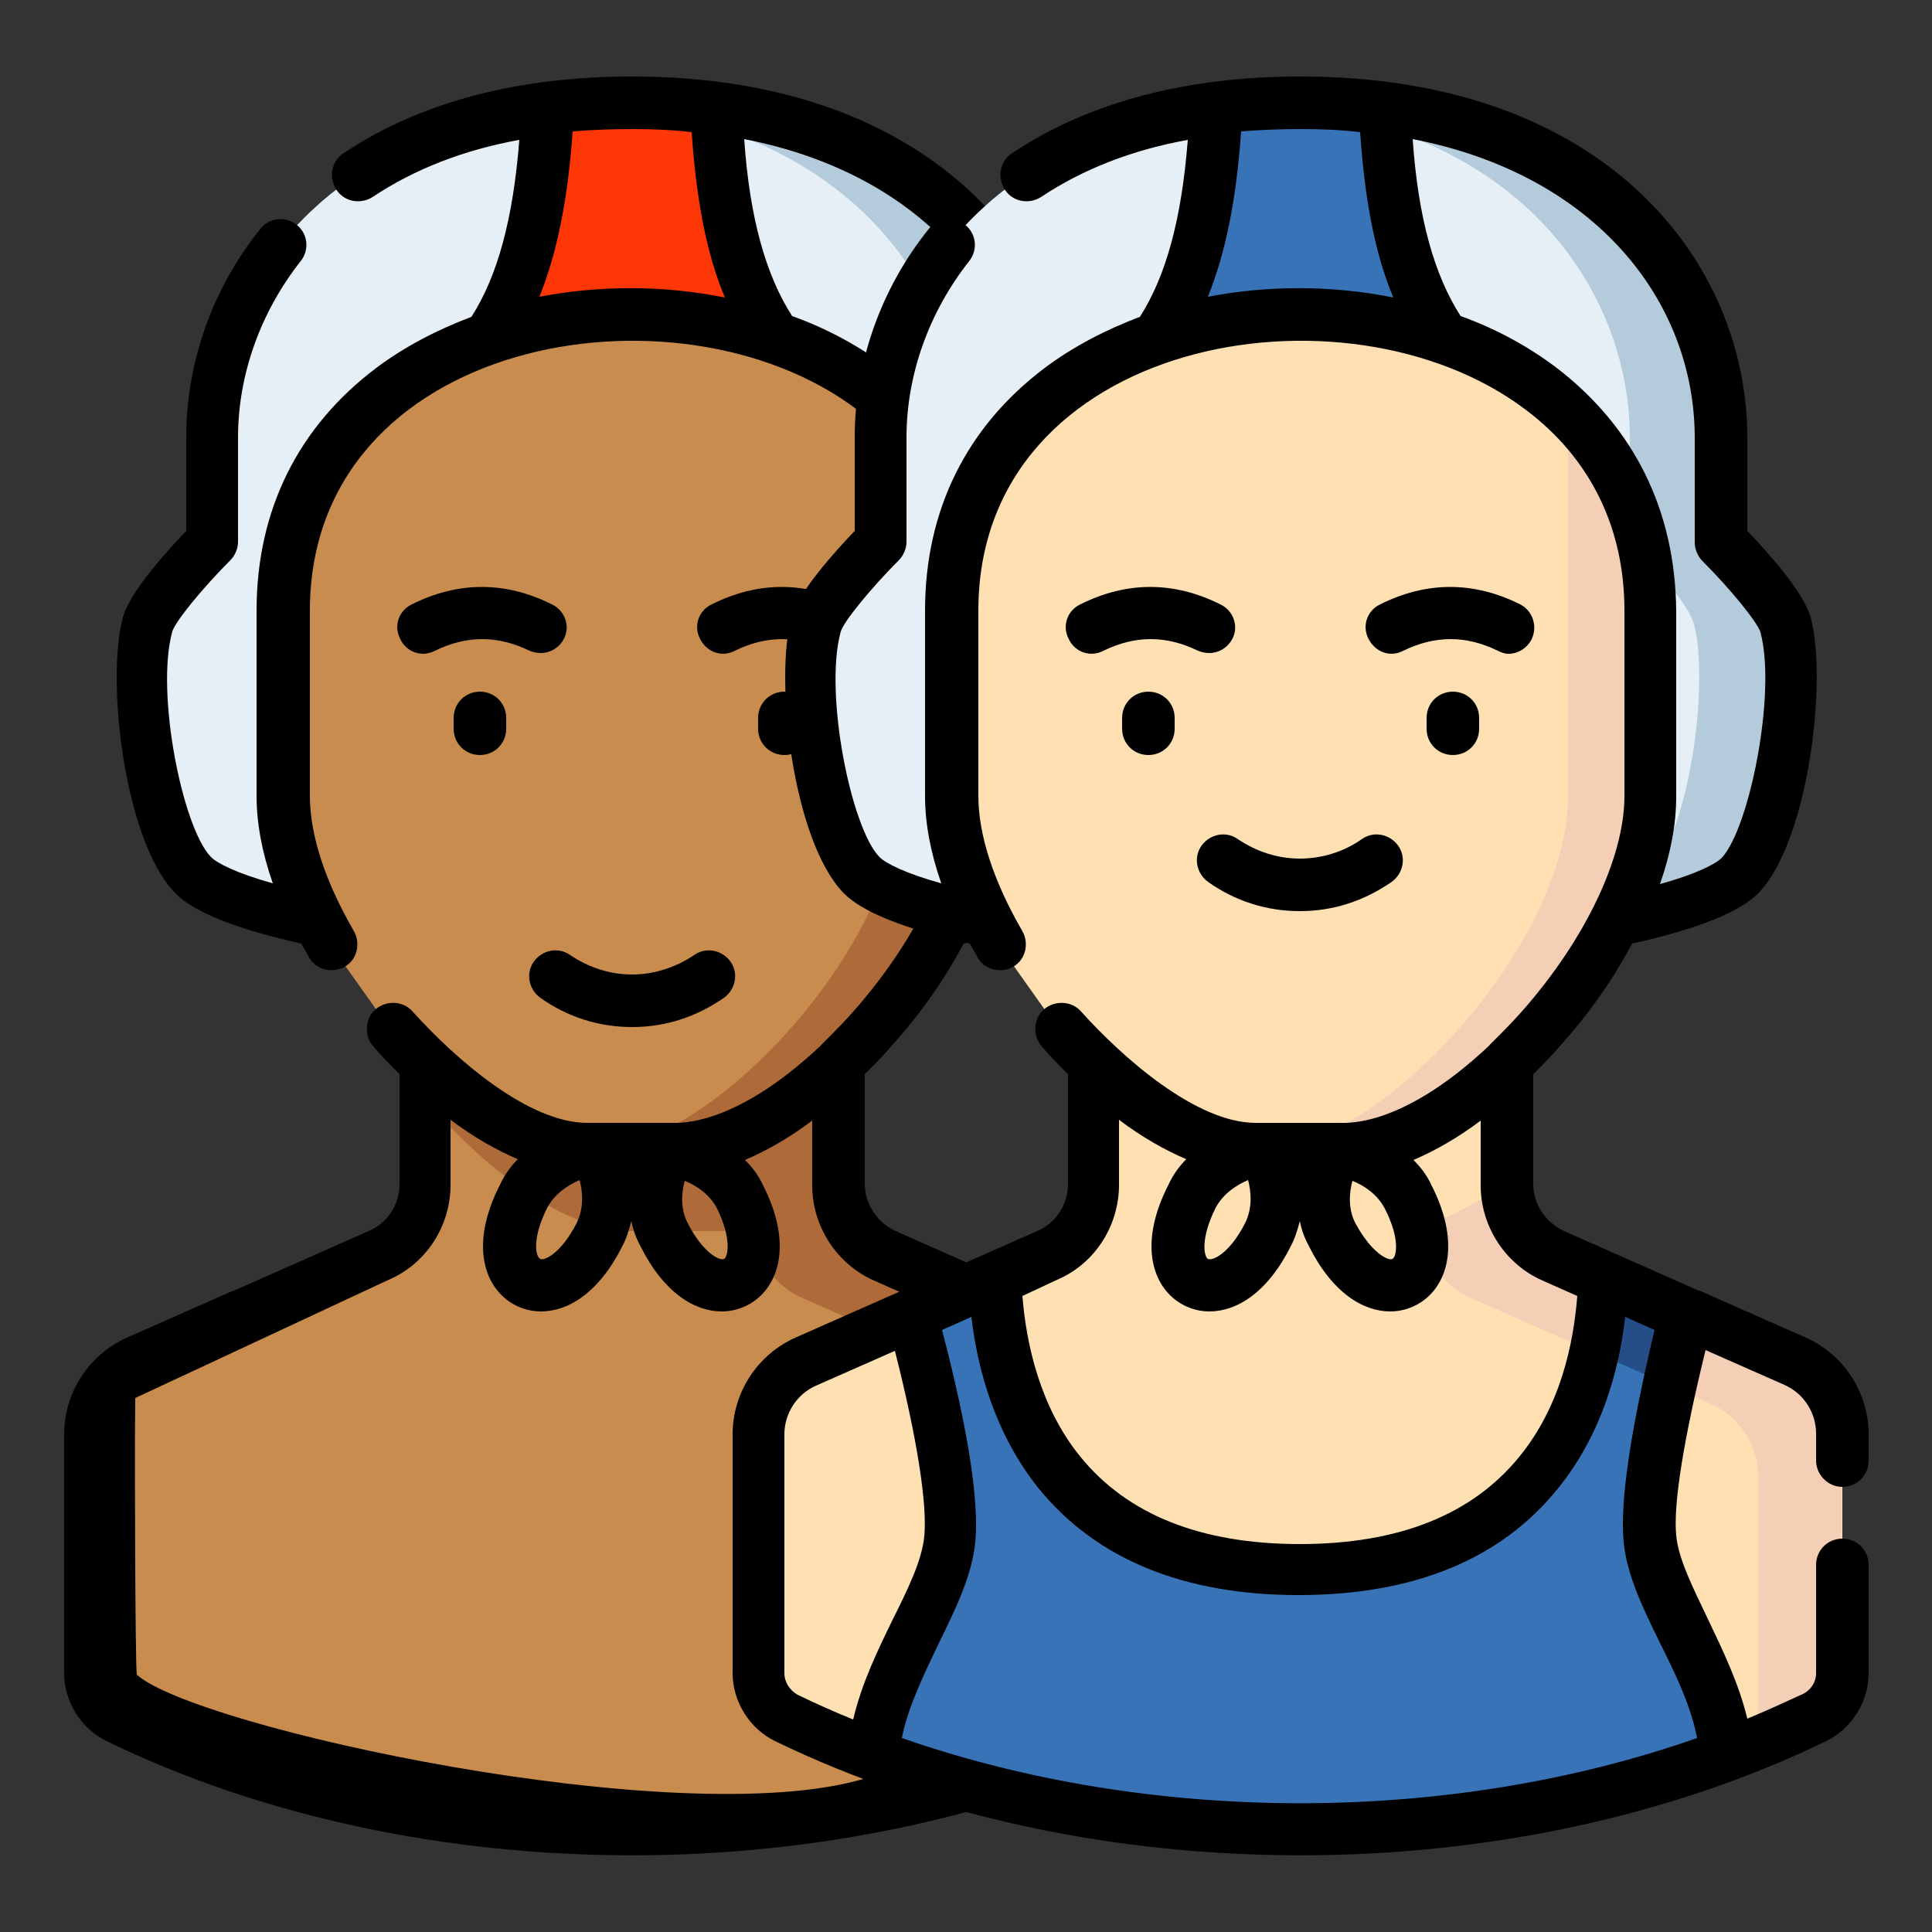 <?xml version="1.0" encoding="utf-8"?>
<!-- Generator: Adobe Illustrator 19.0.0, SVG Export Plug-In . SVG Version: 6.00 Build 0)  -->
<svg version="1.1" id="Capa_1" xmlns="http://www.w3.org/2000/svg" xmlns:xlink="http://www.w3.org/1999/xlink" x="0px" y="0px"
	 viewBox="362 -100 250 250" style="enable-background:new 362 -100 250 250;" xml:space="preserve">
<rect x="362" y="-100" width="250" height="250" fill="#333333" stroke="none"/>
<style type="text/css">
	.st0{fill:#E6EFF5;}
	.st1{fill:#B4CBDB;}
	.st2{fill:#FF3606;}
	.st3{fill:#C98C4F;}
	.st4{fill:#AF6A3A;}
	.st5{fill:#254D87;}
	.st6{fill:#3872B7;}
	.st7{fill:#FFE0B3;}
	.st8{fill:#F4CFB5;}
</style>
<g>
	<g>
		<path class="st0" d="M506.5-19.2c-0.9-3.3-8.3-10.7-8.3-10.7s0-6.7,0-13.5c0-19.8-15.7-43.4-54.4-43.4s-54.4,23.6-54.4,43.4v13.5
			c0,0-7.5,7.4-8.3,10.7c-2,7.4,0.5,26.8,5.9,32.4c3.8,4,19.1,6.5,19.1,6.5h75.5c0,0,15.3-2.6,19.1-6.5
			C506,7.6,508.5-11.7,506.5-19.2z"/>
		<path class="st1" d="M506.5-19.2c-0.9-3.3-8.3-10.7-8.3-10.7s0-6.7,0-13.5c0-19.8-15.7-43.4-54.4-43.4c-2,0-4,0.1-5.9,0.2
			c34.4,2.3,48.5,24.4,48.5,43.2v13.5c0,0,7.5,7.4,8.3,10.7c2,7.4-0.5,26.8-5.9,32.4c-3.8,4-19.1,6.5-19.1,6.5h11.8
			c0,0,15.3-2.6,19.1-6.5C506,7.6,508.5-11.7,506.5-19.2z"/>
		<path class="st2" d="M432.8-86c-0.9,22.2-6.8,32.1-16.8,38h55.5c-10-5.8-15.9-15.8-16.8-38c-3.4-0.4-7.1-0.7-10.9-0.7
			S436.2-86.5,432.8-86z"/>
		<path class="st3" d="M513.9,85.6v30.9c0,2.5-1.4,4.7-3.6,5.8c-18.7,9.1-41.7,14.4-66.5,14.4c-24.9,0-47.8-5.4-66.5-14.4
			c-2.2-1.1-3.6-3.3-3.6-5.8V85.6c0-4.1,2.4-7.8,6.1-9.4L411,62.5c3.7-1.6,6-5.2,6-9.2V19.6h53.5v33.7c0,4,2.4,7.6,6,9.2l31.2,13.8
			C511.5,77.9,513.9,81.6,513.9,85.6z"/>
		<path class="st4" d="M507.7,76.2l-31.2-13.8c-3.7-1.6-6-5.2-6-9.2V19.6H417V25h42.7v33.7c0,4,2.4,7.6,6,9.2L497,81.7
			c3.7,1.6,6.1,5.3,6.1,9.4v30.9c0,1.6-0.6,3.1-1.6,4.2c3-1.2,5.9-2.5,8.8-3.9c2.2-1.1,3.6-3.3,3.6-5.8V85.6
			C513.9,81.6,511.5,77.9,507.7,76.2z"/>
		<path class="st4" d="M470.5,52.9V19.6H417v22.6c8.2,9.7,18.6,17.1,26.4,17.1h11.9C459.8,59.2,465.2,56.8,470.5,52.9z"/>
		<path class="st3" d="M404.7,22.2c-3.8-6.4-6.2-13.2-6.2-19.2c0,0,0-7.7,0-24c0-51.1,90.3-51.1,90.3,0c0,20.9,0,24,0,24
			c0,19.3-24.5,45.7-39.3,45.7h-11.9c-7.4,0-17.1-6.5-25.1-15.5"/>
		<path class="st4" d="M488.9-21c0-10.8-4.1-19.4-10.5-25.6c0,17.3,0,49.6,0,49.6c0,19.3-24.5,45.7-39.3,45.7h10.5
			C464.5,48.7,489,22.3,489,3C489,3,488.9-0.2,488.9-21z"/>
		<path class="st5" d="M481.9,75l9.7,4.3c0.7-3.1,1.5-6.3,2.3-9.2l-10.8-4.7C483,68.5,482.6,71.8,481.9,75z"/>
		<path d="M513.9,92.4c1.9,0,3.4-1.5,3.4-3.4v-3.4c0-5.4-3.2-10.3-8.1-12.5l-13.8-6.1c0,0,0,0-0.1,0c-1.6-0.7,6.1,2.7-17.4-7.7
			c-2.4-1.1-4-3.5-4-6.1V39c1.2-1.2,2.4-2.4,3.5-3.7c3.8-4.2,6.9-8.7,9.3-13.2c8.5-1.9,14-4.1,16.4-6.6c6.4-6.7,8.9-27.4,6.7-35.6
			c-0.9-3.3-5.7-8.6-8.2-11.2v-12.1c0-22.5-18.1-46.7-57.8-46.7c-14.8,0-27.4,3.3-37.3,9.9c-1.6,1-2,3.1-1,4.7c1,1.6,3.1,2,4.7,1
			c5.4-3.6,11.8-6.1,19-7.4c-0.8,10.2-2.8,17.6-6.2,22.9c-4.5,1.7-8.7,3.9-12.3,6.6C400.6-44.8,395.2-34,395.2-21
			c0,16.2,0,23.9,0,24c0,3.5,0.7,7.3,2.1,11.3c-4.7-1.3-7.2-2.6-8-3.4c-3.7-3.8-7.2-21.3-5-29.2c0.4-1.3,3.9-5.6,7.5-9.2
			c0.6-0.6,1-1.5,1-2.4v-13.5c0-8.1,2.9-16.2,8.1-22.8c1.2-1.5,0.9-3.6-0.5-4.7c-1.5-1.2-3.6-0.9-4.7,0.5c-6.2,7.7-9.6,17.3-9.6,27
			v12.1c-2.5,2.6-7.3,7.9-8.2,11.2c-2.2,8.2,0.2,28.8,6.7,35.6c2.4,2.5,7.9,4.7,16.4,6.6c0.3,0.6,0.7,1.2,1,1.8
			c0.9,1.6,3,2.1,4.6,1.2c1.6-0.9,2.1-3,1.2-4.6c-3.7-6.4-5.7-12.4-5.7-17.5c0-0.1,0-7.9,0-24c0-35.2,47.5-43.6,70.8-26
			c8.4,6.3,12.8,15.3,12.8,26c0,20,0,23.7,0,24c0,8-5.1,18.6-13.2,27.8c-2.5,2.8-4.1,4.2-4.3,4.5c-11.9,11.2-19.2,9.9-19.5,10
			c-0.1,0-10.6,0-10.7,0c-7.7,0-17.2-8.4-22.6-14.4c-1.2-1.4-3.4-1.5-4.8-0.3c-1.4,1.2-1.5,3.4-0.3,4.8c1.1,1.3,2.3,2.5,3.4,3.6
			v14.2c0,2.7-1.6,5.1-4,6.1c-1.6,0.7,6.1-2.7-17.4,7.7c0,0,0,0-0.1,0l-13.8,6.1c-4.9,2.2-8.1,7.1-8.1,12.5v30.9
			c0,3.7,2.2,7.2,5.5,8.8c40.5,19.7,95.4,19.7,136,0c3.3-1.6,5.5-5.1,5.5-8.8v-14c0-1.9-1.5-3.4-3.4-3.4s-3.4,1.5-3.4,3.4v14
			c0,1.2-0.7,2.2-1.7,2.7c-2.4,1.1-4.8,2.2-7.2,3.2c-1.1-4.6-3.2-8.9-5.1-12.9c-1.9-4-3.8-7.7-4.1-10.8c-0.4-4.1,1-12.6,3.8-24
			l10.2,4.5c2.5,1.1,4.1,3.6,4.1,6.3V89C510.5,90.8,512,92.4,513.9,92.4z M431.8-61.6c2.3-5.7,3.7-12.7,4.3-21.4
			c2.5-0.2,5.1-0.3,7.7-0.3c2.7,0,5.2,0.1,7.7,0.4c0.6,8.7,1.9,15.7,4.3,21.4C447.9-63.1,439.6-63.1,431.8-61.6z M476.8-52.5
			c-3.6-2.7-7.8-5-12.3-6.6c-3.4-5.3-5.5-12.7-6.2-22.9c23.7,4.6,36.5,21,36.5,38.7v13.5c0,0.9,0.4,1.8,1,2.4
			c3.6,3.6,7.1,7.9,7.5,9.2c2.1,7.8-1.4,25.3-5,29.2c-0.8,0.8-3.3,2.1-8,3.4c1.4-4,2.1-7.8,2.1-11.3c0,0,0,0,0,0c0,0,0-3.4,0-24
			C492.3-34,486.9-44.8,476.8-52.5z M455.7,62.9c-0.5,0.3-2.7-0.7-4.7-4.6c-1-1.9-0.8-4-0.4-5.5c1.5,0.6,3.2,1.7,4.2,3.6
			C456.7,60.3,456.2,62.6,455.7,62.9z M443.8,52.1C443.8,52.1,443.8,52.1,443.8,52.1L443.8,52.1C443.8,52.1,443.8,52.1,443.8,52.1z
			 M432.8,56.3c1-1.9,2.8-3,4.2-3.6c0.4,1.5,0.6,3.6-0.4,5.6c-2,3.9-4.2,4.9-4.7,4.6C431.3,62.6,430.8,60.3,432.8,56.3z M412.3,65.6
			c4.9-2.1,8-7,8-12.3v-8.4c2.9,2.2,5.9,3.9,8.7,5.1c-0.9,0.9-1.7,2-2.3,3.3c-4.1,8-1.9,13.6,2,15.6c1,0.5,2.1,0.8,3.3,0.8
			c3.5,0,7.5-2.4,10.5-8.4c0.6-1.1,0.9-2.2,1.2-3.3c0.2,1.1,0.6,2.2,1.2,3.3c3,6,7,8.4,10.5,8.4c1.2,0,2.3-0.3,3.3-0.8
			c3.9-2,6.1-7.6,2-15.6c0,0,0,0,0,0c-0.6-1.3-1.4-2.3-2.3-3.2c2.8-1.2,5.8-2.9,8.7-5.1v8.4c0,5.3,3.2,10.2,8,12.3l4.5,2
			c-0.5,6.3-2.2,14.3-7.5,20.8c-6.1,7.5,32.2,32.8,1.6,41.7c-24,7-86.5-6.7-94-13.5c-0.2-1.3-0.3-28.8-0.2-35.8L412.3,65.6z"/>
		<path d="M420.7-7.1v1.4c0,1.9,1.5,3.4,3.4,3.4c1.9,0,3.4-1.5,3.4-3.4v-1.4c0-1.9-1.5-3.4-3.4-3.4C422.2-10.5,420.7-9,420.7-7.1z"
			/>
		<path d="M460.1-7.1v1.4c0,1.9,1.5,3.4,3.4,3.4c1.9,0,3.4-1.5,3.4-3.4v-1.4c0-1.9-1.5-3.4-3.4-3.4C461.6-10.5,460.1-9,460.1-7.1z"
			/>
		<path d="M470.7-15.4c1.2,0,2.4-0.7,3-1.9c0.8-1.7,0.1-3.7-1.5-4.5c-6-3-12.1-3-18.1,0c-1.7,0.8-2.4,2.8-1.5,4.5s2.8,2.4,4.5,1.5
			c4.1-2,8.1-2,12.2,0C469.7-15.6,470.2-15.4,470.7-15.4z"/>
		<path d="M433.4-21.8c-6-3-12.1-3-18.1,0c-1.7,0.8-2.4,2.8-1.5,4.5c0.8,1.7,2.8,2.4,4.5,1.5c4.1-2,8.1-2,12.2,0
			c0.5,0.2,1,0.3,1.5,0.3c1.2,0,2.4-0.7,3-1.9C435.8-19,435.1-21,433.4-21.8z"/>
		<path d="M443.8,26.1c-2.9,0-5.6-0.9-8-2.5c-1.5-1.1-3.6-0.7-4.7,0.8c-1.1,1.5-0.7,3.6,0.8,4.7c3.5,2.5,7.6,3.8,11.9,3.8
			s8.3-1.3,11.9-3.8c1.5-1.1,1.9-3.2,0.8-4.7c-1.1-1.5-3.2-1.9-4.7-0.8C449.4,25.2,446.6,26.1,443.8,26.1z"/>
	</g>
	<g>
		<path class="st0" d="M593-19.2c-0.9-3.3-8.3-10.7-8.3-10.7s0-6.7,0-13.5c0-19.8-15.7-43.4-54.4-43.4s-54.4,23.6-54.4,43.4v13.5
			c0,0-7.5,7.4-8.3,10.7c-2,7.4,0.5,26.8,5.9,32.4c3.8,4,19.1,6.5,19.1,6.5H568c0,0,15.3-2.6,19.1-6.5C592.5,7.6,595-11.7,593-19.2z
			"/>
		<path class="st1" d="M593-19.2c-0.9-3.3-8.3-10.7-8.3-10.7s0-6.7,0-13.5c0-19.8-15.7-43.4-54.4-43.4c-2,0-4,0.1-5.9,0.2
			c34.4,2.3,48.5,24.4,48.5,43.2v13.5c0,0,7.5,7.4,8.3,10.7c2,7.4-0.5,26.8-5.9,32.4c-3.8,4-19.1,6.5-19.1,6.5H568
			c0,0,15.3-2.6,19.1-6.5C592.5,7.6,595-11.7,593-19.2z"/>
		<path class="st6" d="M519.3-86c-0.9,22.2-6.8,32.1-16.8,38H558c-10-5.8-15.9-15.8-16.8-38c-3.4-0.4-7.1-0.7-10.9-0.7
			C526.4-86.7,522.7-86.5,519.3-86z"/>
		<path class="st7" d="M600.4,85.6v30.9c0,2.5-1.4,4.7-3.6,5.8c-18.7,9.1-41.7,14.4-66.5,14.4c-24.9,0-47.8-5.4-66.5-14.4
			c-2.2-1.1-3.6-3.3-3.6-5.8V85.6c0-4.1,2.4-7.8,6.1-9.4l31.2-13.8c3.7-1.6,6-5.2,6-9.2V19.6H557v33.7c0,4,2.4,7.6,6,9.2l31.2,13.8
			C598,77.9,600.4,81.6,600.4,85.6z"/>
		<path class="st8" d="M594.2,76.2L563,62.5c-3.7-1.6-6-5.2-6-9.2V19.6h-53.5V25h42.7v33.7c0,4,2.4,7.6,6,9.2l31.2,13.8
			c3.7,1.6,6.1,5.3,6.1,9.4v30.9c0,1.6-0.6,3.1-1.6,4.2c3-1.2,5.9-2.5,8.8-3.9c2.2-1.1,3.6-3.3,3.6-5.8V85.6
			C600.4,81.6,598,77.9,594.2,76.2z"/>
		<path class="st7" d="M557,52.9V19.6h-53.5v22.6c8.2,9.7,18.6,17.1,26.4,17.1h11.9C546.3,59.2,551.7,56.8,557,52.9z"/>
		<path class="st7" d="M491.2,22.2C487.4,15.8,485,9,485,3c0,0,0-7.7,0-24c0-51.1,90.3-51.1,90.3,0c0,20.9,0,24,0,24
			c0,19.3-24.5,45.7-39.3,45.7h-11.9c-7.4,0-17.1-6.5-25.1-15.5"/>
		<path class="st8" d="M575.4-21c0-10.8-4.1-19.4-10.5-25.6c0,17.3,0,49.6,0,49.6c0,19.3-24.5,45.7-39.3,45.7h10.5
			c14.8,0,39.3-26.4,39.3-45.7C575.5,3,575.4-0.2,575.4-21z"/>
		<path class="st6" d="M475.1,127.1c16.3,6.1,35.1,9.6,55.1,9.6c20,0,38.8-3.5,55.1-9.6c-0.7-10.4-9.1-19.9-9.9-28
			c-0.6-6.3,2.3-19.1,4.9-29l-10.8-4.7c-0.6,16.7-8.5,37.5-39.4,37.5c-30.8,0-38.8-20.8-39.4-37.5l-10.8,4.7c2.6,10,5.5,22.7,4.9,29
			C484.3,107.2,475.8,116.7,475.1,127.1z"/>
		<path class="st5" d="M568.4,75l9.7,4.3c0.7-3.1,1.5-6.3,2.3-9.2l-10.8-4.7C569.5,68.5,569.1,71.8,568.4,75z"/>
		<path d="M600.4,92.4c1.9,0,3.4-1.5,3.4-3.4v-3.4c0-5.4-3.2-10.3-8.1-12.5l-13.8-6.1c0,0,0,0-0.1,0c-1.6-0.7,6.1,2.7-17.4-7.7
			c-2.4-1.1-4-3.5-4-6.1V39c1.2-1.2,2.4-2.4,3.5-3.7c3.8-4.2,6.9-8.7,9.3-13.2c8.5-1.9,14-4.1,16.4-6.6c6.4-6.7,8.9-27.4,6.7-35.6
			c-0.9-3.3-5.7-8.6-8.2-11.2v-12.1c0-22.5-18.1-46.7-57.8-46.7c-14.8,0-27.4,3.3-37.3,9.9c-1.6,1-2,3.1-1,4.7c1,1.6,3.1,2,4.7,1
			c5.4-3.6,11.8-6.1,19-7.4c-0.8,10.2-2.8,17.6-6.2,22.9c-4.5,1.7-8.7,3.9-12.3,6.6C487.1-44.8,481.7-34,481.7-21
			c0,16.2,0,23.9,0,24c0,3.5,0.7,7.3,2.1,11.3c-4.7-1.3-7.2-2.6-8-3.4c-3.7-3.8-7.2-21.3-5-29.2c0.4-1.3,3.9-5.6,7.5-9.2
			c0.6-0.6,1-1.5,1-2.4v-13.5c0-8.1,2.9-16.2,8.1-22.8c1.2-1.5,0.9-3.6-0.5-4.7c-1.5-1.2-3.6-0.9-4.7,0.5c-6.2,7.7-9.6,17.3-9.6,27
			v12.1c-2.5,2.6-7.3,7.9-8.2,11.2c-2.2,8.2,0.2,28.8,6.7,35.6c2.4,2.5,7.9,4.7,16.4,6.6c0.3,0.6,0.7,1.2,1,1.8
			c0.9,1.6,3,2.1,4.6,1.2c1.6-0.9,2.1-3,1.2-4.6c-3.7-6.4-5.7-12.4-5.7-17.5c0-0.1,0-7.9,0-24c0-35.2,47.5-43.6,70.8-26
			c8.4,6.3,12.8,15.3,12.8,26c0,20,0,23.7,0,24c0,8-5.1,18.6-13.2,27.8c-2.5,2.8-4.1,4.2-4.3,4.5c-11.9,11.2-19.2,9.9-19.5,10
			c-0.1,0-10.6,0-10.7,0c-7.7,0-17.2-8.4-22.6-14.4c-1.2-1.4-3.4-1.5-4.8-0.3c-1.4,1.2-1.5,3.4-0.3,4.8c1.1,1.3,2.3,2.5,3.4,3.6
			v14.2c0,2.7-1.6,5.1-4,6.1c-1.6,0.7,6.1-2.7-17.4,7.7c0,0,0,0-0.1,0l-13.8,6.1c-4.9,2.2-8.1,7.1-8.1,12.5v30.9
			c0,3.7,2.2,7.2,5.5,8.8c40.5,19.7,95.4,19.7,136,0c3.3-1.6,5.5-5.1,5.5-8.8v-14c0-1.9-1.5-3.4-3.4-3.4s-3.4,1.5-3.4,3.4v14
			c0,1.2-0.7,2.2-1.7,2.7c-2.4,1.1-4.8,2.2-7.2,3.2c-1.1-4.6-3.2-8.9-5.1-12.9c-1.9-4-3.8-7.7-4.1-10.8c-0.4-4.1,1-12.6,3.8-24
			l10.2,4.5c2.5,1.1,4.1,3.6,4.1,6.3V89C597,90.8,598.5,92.4,600.4,92.4z M518.3-61.6c2.3-5.7,3.7-12.7,4.3-21.4
			c2.5-0.2,5.1-0.3,7.7-0.3c2.7,0,5.2,0.1,7.7,0.4c0.6,8.7,1.9,15.7,4.3,21.4C534.4-63.1,526.1-63.1,518.3-61.6z M563.3-52.5
			c-3.6-2.7-7.8-5-12.3-6.6c-3.4-5.3-5.5-12.7-6.2-22.9c23.7,4.6,36.5,21,36.5,38.7v13.5c0,0.9,0.4,1.8,1,2.4
			c3.6,3.6,7.1,7.9,7.5,9.2c2.1,7.8-1.4,25.3-5,29.2c-0.8,0.8-3.3,2.1-8,3.4c1.4-4,2.1-7.8,2.1-11.3c0,0,0,0,0,0c0,0,0-3.4,0-24
			C578.8-34,573.4-44.8,563.3-52.5z M542.2,62.9c-0.5,0.3-2.7-0.7-4.8-4.6c-1-1.9-0.8-4-0.4-5.5c1.5,0.6,3.2,1.7,4.2,3.6
			C543.2,60.3,542.7,62.6,542.2,62.9z M530.2,52.1C530.2,52.1,530.2,52.1,530.2,52.1L530.2,52.1C530.2,52.1,530.2,52.1,530.2,52.1z
			 M519.3,56.3c1-1.9,2.8-3,4.2-3.6c0.4,1.5,0.6,3.6-0.4,5.6c-2,3.9-4.2,4.9-4.8,4.6C517.8,62.6,517.3,60.3,519.3,56.3z M498.8,65.6
			c4.9-2.1,8-7,8-12.3v-8.4c2.9,2.2,5.9,3.9,8.7,5.1c-0.9,0.9-1.7,2-2.3,3.3c-4.1,8-1.9,13.6,2,15.6c1,0.5,2.1,0.8,3.3,0.8
			c3.5,0,7.5-2.4,10.5-8.4c0.6-1.1,0.9-2.2,1.2-3.3c0.2,1.1,0.6,2.2,1.2,3.3c3,6,7,8.4,10.5,8.4c1.2,0,2.3-0.3,3.3-0.8
			c3.9-2,6.1-7.6,2-15.6c0,0,0,0,0,0c-0.6-1.3-1.4-2.3-2.3-3.2c2.8-1.2,5.8-2.9,8.7-5.1v8.4c0,5.3,3.2,10.2,8,12.3l4.5,2
			c-0.5,6.3-2.2,14.3-7.5,20.8c-6.1,7.5-15.6,11.3-28.4,11.3s-22.3-3.8-28.4-11.3c-5.2-6.4-7-14.5-7.5-20.8L498.8,65.6z
			 M463.5,116.5V85.6c0-2.7,1.6-5.2,4.1-6.3l10.2-4.5c2.9,11.4,4.2,19.9,3.8,24c-0.3,3.1-2.1,6.8-4.1,10.8c-1.9,3.9-4,8.2-5.1,12.9
			c-2.5-1-4.9-2.1-7.2-3.2C464.2,118.7,463.5,117.7,463.5,116.5z M572.1,99.5c0.4,4.3,2.5,8.6,4.7,13.1c2,4,4,8.1,4.8,12.3
			c-32.2,11.3-70.8,11.2-102.9,0c0.8-4.1,2.9-8.3,4.8-12.3c2.2-4.5,4.3-8.8,4.7-13.1c0.5-5.2-0.9-14.4-4.3-27.4l3.8-1.7
			c0.8,6.9,3.1,15.2,8.7,22.2c7.4,9.1,18.7,13.8,33.6,13.8s26.2-4.6,33.6-13.8c5.6-6.9,7.9-15.2,8.7-22.2l3.8,1.7
			C573,85.1,571.6,94.3,572.1,99.5z"/>
		<path d="M507.2-7.1v1.4c0,1.9,1.5,3.4,3.4,3.4c1.9,0,3.4-1.5,3.4-3.4v-1.4c0-1.9-1.5-3.4-3.4-3.4C508.7-10.5,507.2-9,507.2-7.1z"
			/>
		<path d="M546.6-7.1v1.4c0,1.9,1.5,3.4,3.4,3.4c1.9,0,3.4-1.5,3.4-3.4v-1.4c0-1.9-1.5-3.4-3.4-3.4C548.1-10.5,546.6-9,546.6-7.1z"
			/>
		<path d="M557.2-15.4c1.2,0,2.4-0.7,3-1.9c0.8-1.7,0.1-3.7-1.5-4.5c-6-3-12.1-3-18.1,0c-1.7,0.8-2.4,2.8-1.5,4.5s2.8,2.4,4.5,1.5
			c4.1-2,8.1-2,12.2,0C556.2-15.6,556.7-15.4,557.2-15.4z"/>
		<path d="M519.9-21.8c-6-3-12.1-3-18.1,0c-1.7,0.8-2.4,2.8-1.5,4.5c0.8,1.7,2.8,2.4,4.5,1.5c4.1-2,8.1-2,12.2,0
			c0.5,0.2,1,0.3,1.5,0.3c1.2,0,2.4-0.7,3-1.9C522.3-19,521.6-21,519.9-21.8z"/>
		<path d="M530.2,11.1c-2.9,0-5.6-0.9-8-2.5c-1.5-1.1-3.6-0.7-4.7,0.8c-1.1,1.5-0.7,3.6,0.8,4.7c3.5,2.5,7.6,3.8,11.9,3.8
			s8.3-1.3,11.9-3.8c1.5-1.1,1.9-3.2,0.8-4.7c-1.1-1.5-3.2-1.9-4.7-0.8C535.9,10.2,533.1,11.1,530.2,11.1z"/>
	</g>
</g>
</svg>
